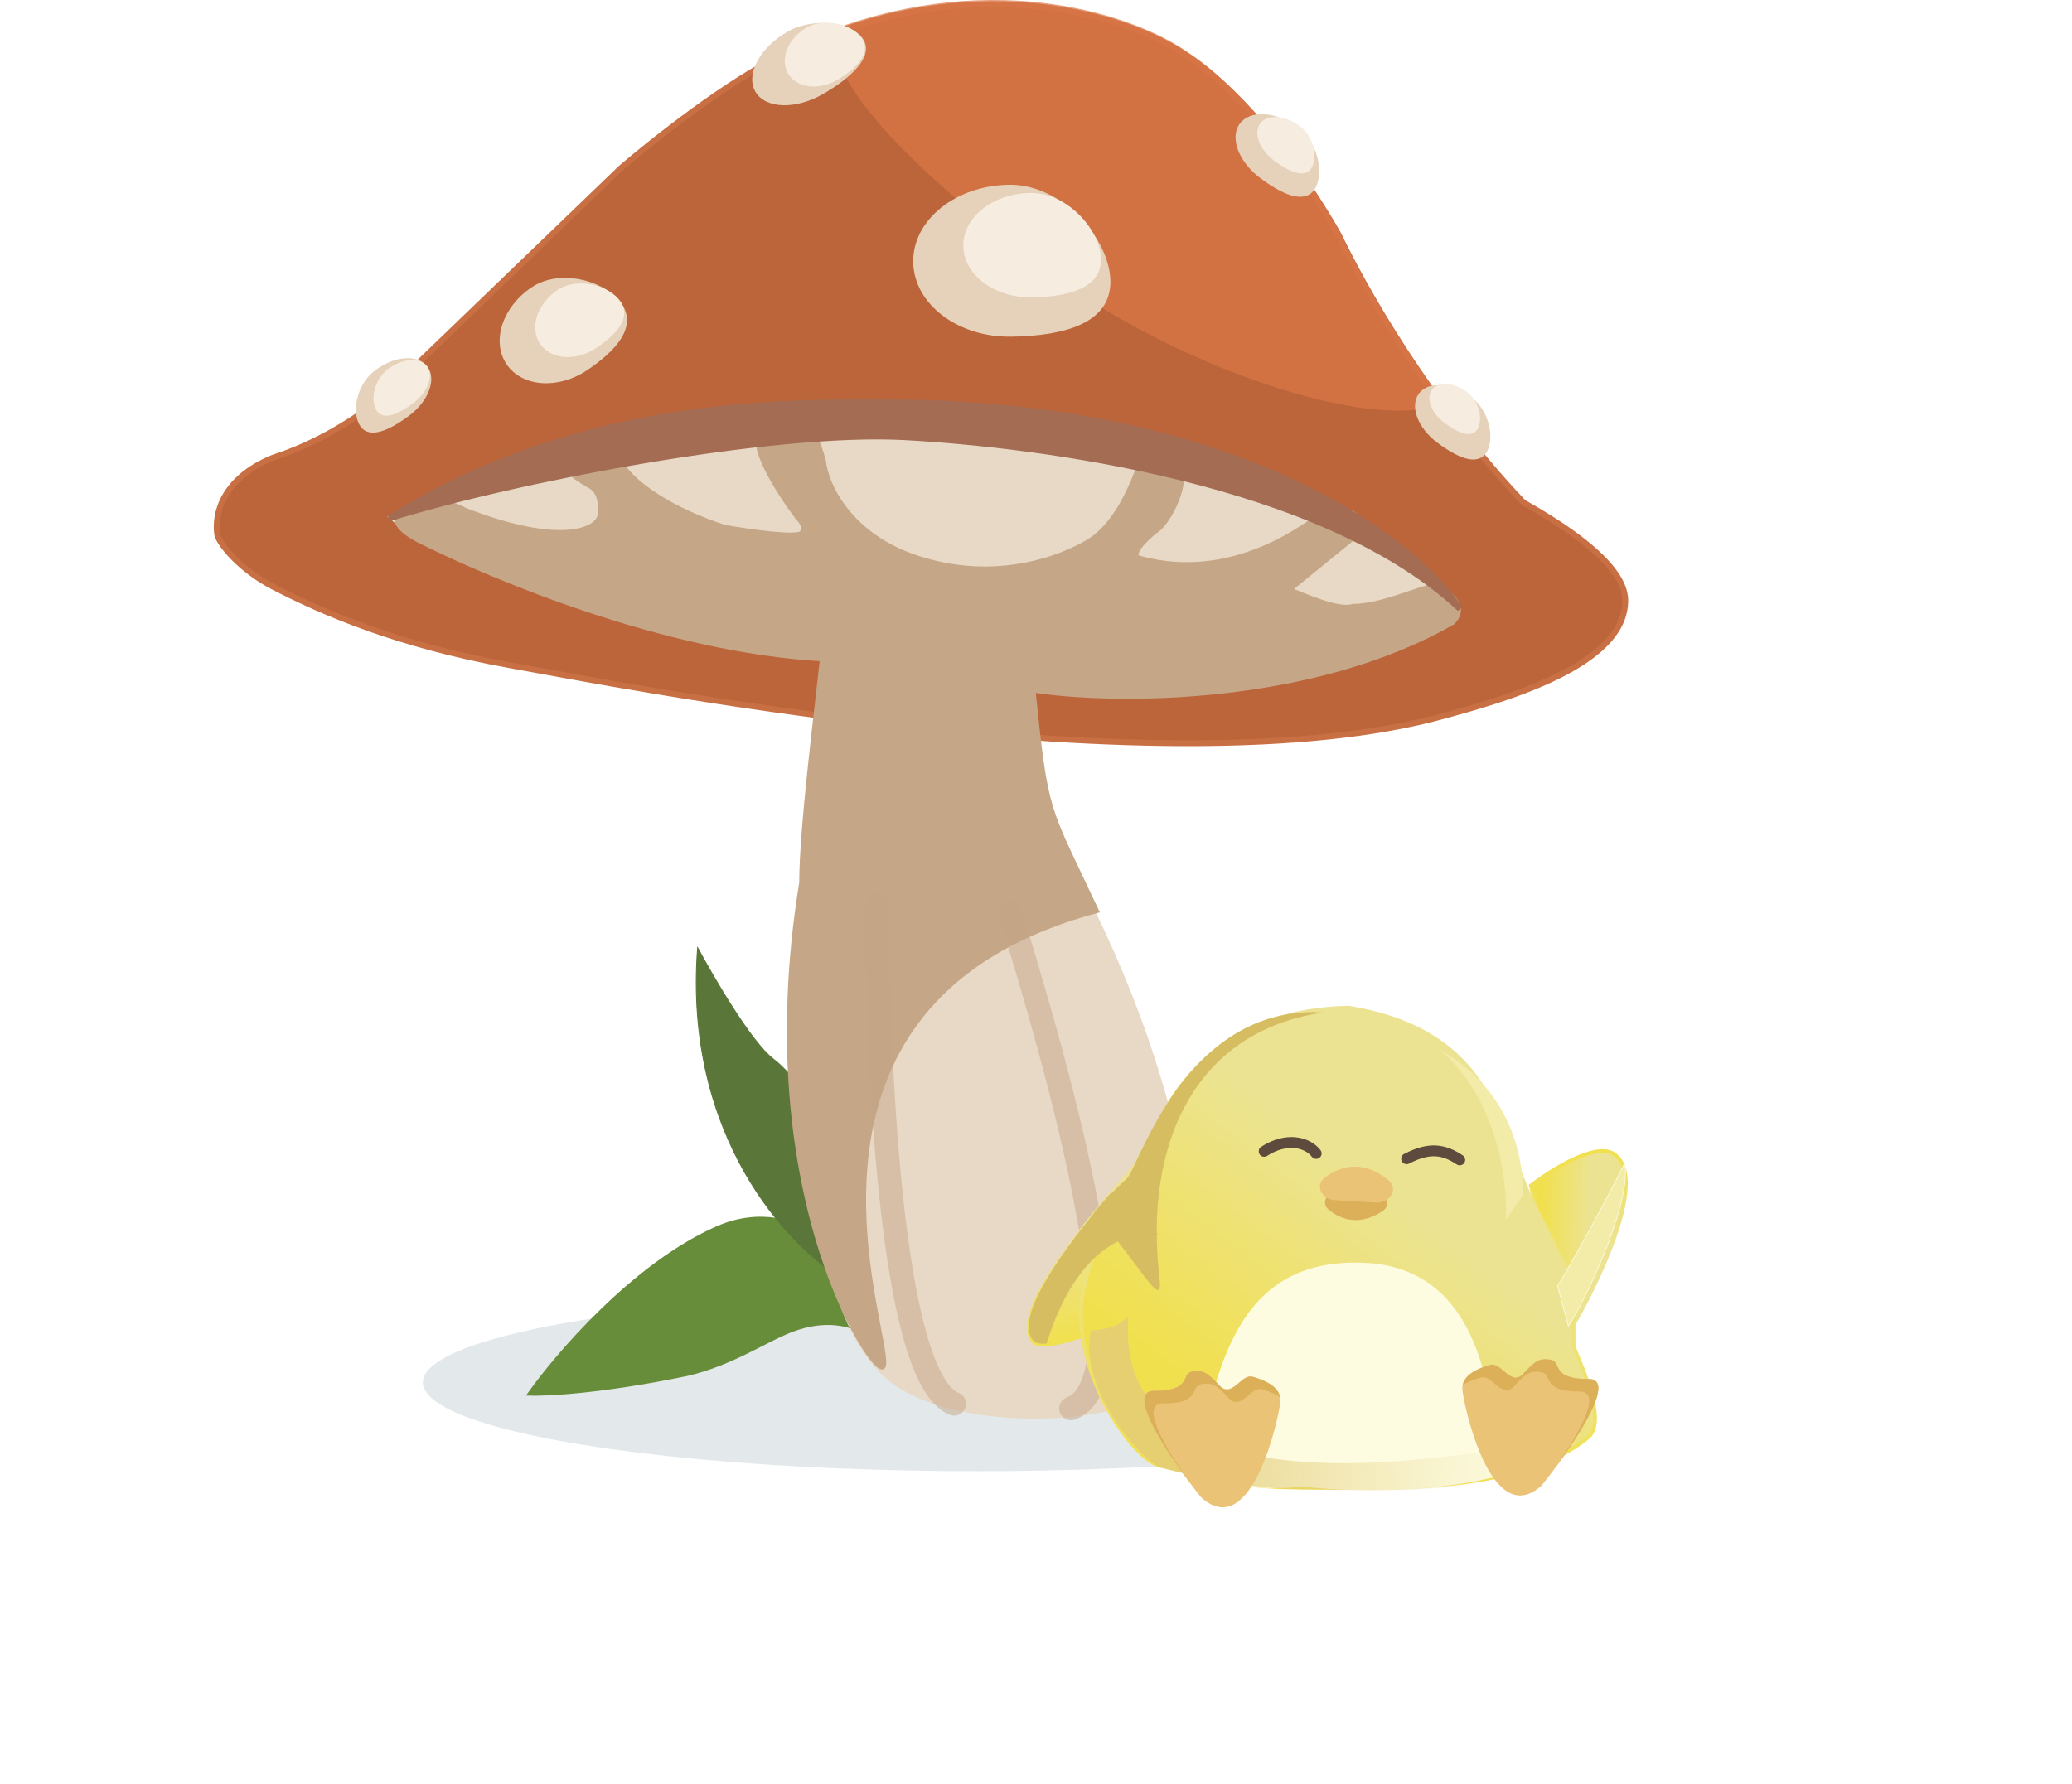 <svg width="245" height="211" viewBox="0 0 245 211" fill="none" xmlns="http://www.w3.org/2000/svg">
<g opacity="0.5">
<ellipse cx="153.035" cy="153" rx="61.176" ry="24" fill="white"/>
<ellipse cx="184" cy="184" rx="61" ry="13" fill="white"/>
<ellipse cx="101" cy="188.5" rx="101" ry="9.5" fill="white"/>
<ellipse cx="92.519" cy="136" rx="28.765" ry="31" fill="white"/>
<ellipse cx="64" cy="148" rx="11" ry="12" fill="white"/>
<ellipse cx="132" cy="171" rx="44" ry="31" fill="white"/>
<ellipse cx="122.765" cy="148" rx="28.765" ry="31" fill="white"/>
<ellipse cx="78.765" cy="167" rx="28.765" ry="31" fill="white"/>
<ellipse cx="44.806" cy="165.5" rx="21.806" ry="23.5" fill="white"/>
<g filter="url(#filter0_f_2459_2063)">
<ellipse cx="115.5" cy="163.5" rx="65.5" ry="10.5" fill="#C7D2D6"/>
</g>
</g>
<path d="M84.817 145.09C94.639 140.806 102.919 150.015 105.831 155.155L104.405 159.172C100.746 156.064 97.038 156.238 93.9 157.36C90.761 158.481 86.82 161.339 81.331 162.637C71.195 164.745 64.456 165.075 62.354 164.976C65.749 160.132 74.995 149.374 84.817 145.09Z" fill="#678D3A" stroke="#678D3A" stroke-width="0.171"/>
<path d="M82.491 112.084C80.771 134.432 93.317 147.583 99.805 151.365L103.082 144.59C101.49 139.263 98.981 134.832 97.91 133.302C96.818 131.413 93.962 127.184 91.402 125.219C88.842 123.253 84.395 115.643 82.491 112.084Z" fill="#5A7639" stroke="#5A7639" stroke-width="0.109"/>
<path d="M180.14 59.433C192.866 66.605 192.326 70.409 192.098 71.962C191.056 79.061 177.328 82.843 170.871 84.623L170.674 84.677C137.762 93.75 73.397 81.035 60.232 78.659C47.068 76.282 38.184 72.447 32.258 69.37C28.425 67.379 25.992 64.391 25.699 63.275C25.297 60.718 26.377 56.56 32.258 54.14C40.507 51.462 46.519 46.183 48.494 43.879L73.397 19.901C77.163 16.661 86.276 9.446 92.595 6.508C114.8 -4.38 133.588 1.971 140.207 6.508C144.23 9.064 151.31 15.629 158.19 27.604C162.907 37.325 170.705 49.496 180.14 59.433Z" fill="#BC643A" stroke="#C96F44" stroke-width="0.699"/>
<path d="M46.462 61.207C110.793 38.604 156.935 58.916 171.965 71.897C159.502 81.497 133.641 82.006 122.268 81.061C120.513 88.391 125.121 99.969 127.644 104.842C142.125 132.877 143.33 157.746 138.614 162.767C133.117 168.62 115.252 168.824 107.133 164.242C91.073 155.777 95.208 104.224 97.914 76.806C66.845 73.316 50.668 64.952 46.462 61.207Z" fill="#E8D9C6" stroke="#E8D9C6" stroke-width="0.699"/>
<path d="M122.08 81.541C123.642 96.66 123.642 95.04 129.557 107.676C89.636 118.425 105.178 157.408 104.413 161.485C104.035 163.504 88.695 142.174 94.852 104.412C94.852 98.042 96.638 84.097 97.307 77.87C78.471 76.833 57.85 67.97 50.188 64.155C42.059 60.375 51.601 58.219 54.903 60.375C65.705 64.608 70.289 62.931 70.921 61.239C71.144 60.807 71.355 58.299 69.856 57.459C63.853 54.096 69.781 54.903 70.302 54.543C70.935 54.147 72.467 53.701 73.538 55.083C76.127 58.798 82.726 61.527 85.702 62.427C88.529 62.931 94.316 63.766 94.852 63.075C95.388 62.383 94.778 61.563 94.406 61.239C92.323 58.395 87.527 51.45 90.83 50.327C94.133 49.203 96.013 49.502 97.307 54.543C97.605 57.279 100.275 63.42 108.578 66.098C118.956 69.446 127.102 65.126 128.664 64.155C132.324 61.995 134.095 56.811 134.801 55.083C134.243 52.791 139.154 53.528 139.6 55.083C140.225 58.193 137.703 62.175 136.587 62.751C135.359 63.723 133.284 65.753 134.801 66.098C146.295 69.23 155.222 61.455 156.004 61.131C161.003 59.23 160.765 61.923 160.021 63.507L152.321 69.77C154.144 70.454 158.235 72.371 160.021 71.767C164.221 71.767 169.572 68.596 170.51 69.554C171.407 70.471 173.434 71.698 171.761 73.534C155.067 83.124 131.751 83.053 122.08 81.541Z" fill="#C5A687" stroke="#C5A687" stroke-width="0.699"/>
<path d="M107.036 47.603C145.451 48.142 166.745 63.11 172.617 71.996C156.402 56.799 122.847 52.568 107.036 51.704C91.224 50.841 60.803 56.705 46.017 61.311C69.618 46.545 94.832 47.602 107.036 47.603Z" fill="#A46C53" stroke="#A46C53" stroke-width="0.699"/>
<path d="M119.443 107.977C125.321 126.934 135.562 163.215 126.642 166.578" stroke="#C5A687" stroke-opacity="0.5" stroke-width="2.796" stroke-linecap="round"/>
<path d="M103.723 106.996C103.723 123.414 105.097 163.027 112.826 166.025" stroke="#C5A687" stroke-opacity="0.5" stroke-width="2.796" stroke-linecap="round"/>
<path fill-rule="evenodd" clip-rule="evenodd" d="M98.337 3.537C117.992 -3.779 134.166 1.872 140.206 6.012C144.229 8.568 151.309 15.133 158.188 27.108C161.219 33.353 165.521 40.608 170.711 47.633C162.571 51.37 138.746 43.467 122.949 31.457C108.391 20.39 98.174 10.439 98.337 3.537Z" fill="#DC7747" fill-opacity="0.7"/>
<path d="M89.318 10.841C90.49 12.87 94.071 12.997 97.316 11.123C100.562 9.249 103.295 6.761 102.123 4.732C100.951 2.702 96.318 1.899 93.073 3.773C89.827 5.647 88.147 8.811 89.318 10.841Z" fill="#E6D2BA"/>
<path d="M93.17 8.677C94.16 10.392 96.757 10.746 98.97 9.468C101.183 8.19 102.983 6.383 101.993 4.668C101.003 2.953 97.598 1.981 95.385 3.259C93.172 4.537 92.18 6.963 93.17 8.677Z" fill="#F6ECE0"/>
<path d="M107.98 30.991C107.912 26.029 112.989 21.936 119.32 21.85C125.65 21.763 131.231 28.286 131.299 33.248C131.367 38.21 125.897 39.731 119.566 39.818C113.235 39.905 108.048 35.953 107.98 30.991Z" fill="#E6D2BA"/>
<path d="M113.907 29.102C113.86 25.693 117.404 22.881 121.823 22.821C126.241 22.76 130.135 27.24 130.182 30.649C130.229 34.057 126.41 35.103 121.992 35.164C117.573 35.224 113.953 32.51 113.907 29.102Z" fill="#F6ECE0"/>
<path d="M59.895 43.071C58.081 40.366 59.408 36.298 62.859 33.984C66.31 31.669 71.715 33.259 73.528 35.964C75.342 38.669 72.878 41.464 69.427 43.778C65.977 46.092 61.709 45.776 59.895 43.071Z" fill="#E6D2BA"/>
<path d="M63.853 40.652C62.585 38.761 63.513 35.916 65.925 34.298C68.338 32.68 72.117 33.791 73.385 35.683C74.654 37.574 72.931 39.528 70.518 41.146C68.105 42.764 65.121 42.543 63.853 40.652Z" fill="#F6ECE0"/>
<path d="M146.607 14.613C147.838 12.966 150.908 13.179 153.464 15.09C156.019 17 156.598 20.847 155.367 22.494C154.136 24.141 151.561 22.964 149.005 21.054C146.45 19.143 145.376 16.259 146.607 14.613Z" fill="#E6D2BA"/>
<path d="M149.022 14.597C149.864 13.47 151.961 13.615 153.706 14.919C155.451 16.223 155.844 18.852 155.002 19.979C154.16 21.105 152.401 20.302 150.656 18.998C148.912 17.694 148.18 15.723 149.022 14.597Z" fill="#F6ECE0"/>
<path d="M167.778 46.541C168.887 45.057 171.653 45.249 173.956 46.971C176.258 48.692 176.78 52.158 175.671 53.642C174.562 55.126 172.241 54.066 169.939 52.344C167.636 50.623 166.668 48.024 167.778 46.541Z" fill="#E6D2BA"/>
<path d="M169.321 46.081C170.067 45.083 171.928 45.212 173.478 46.37C175.027 47.529 175.378 49.861 174.632 50.859C173.886 51.857 172.324 51.144 170.775 49.986C169.226 48.828 168.575 47.079 169.321 46.081Z" fill="#F6ECE0"/>
<path d="M50.539 43.357C49.429 41.873 46.663 42.066 44.361 43.787C42.058 45.508 41.536 48.975 42.645 50.459C43.755 51.942 46.075 50.882 48.378 49.161C50.681 47.439 51.648 44.841 50.539 43.357Z" fill="#E6D2BA"/>
<path d="M50.485 43.33C49.656 42.221 47.589 42.365 45.867 43.651C44.146 44.938 43.756 47.529 44.585 48.638C45.415 49.747 47.149 48.955 48.87 47.668C50.591 46.381 51.314 44.439 50.485 43.33Z" fill="#F6ECE0"/>
<path d="M190.869 136.513C194.98 139.362 188.963 151.845 185.44 157.731L181.014 140.224C183.421 138.359 188.761 135.006 190.869 136.513Z" fill="url(#paint0_linear_2459_2063)" stroke="url(#paint1_linear_2459_2063)" stroke-width="0.442" stroke-linecap="round"/>
<path d="M122.223 158.676C118.987 155.233 130.34 142.125 135.264 136.789L139.495 153.083C136.687 154.583 123.871 160.487 122.223 158.676Z" fill="url(#paint2_linear_2459_2063)" stroke="url(#paint3_linear_2459_2063)" stroke-width="0.442" stroke-linecap="round"/>
<path d="M159.498 119.178C177.298 122.119 177.298 134.624 181.292 142.274L186.064 151.718L186.064 159.269C187.154 161.872 189.837 167.772 187.944 169.855C179.647 176.971 162.379 175.929 153.768 175.929C145.866 175.929 142.933 174.639 136.656 173.182C133.173 171.547 125.946 160.937 128.286 151.718C129.683 146.214 130.898 143.878 136.656 133.321C138.219 130.456 143.191 119.457 159.498 119.178Z" fill="url(#paint4_linear_2459_2063)" stroke="url(#paint5_linear_2459_2063)" stroke-width="0.442"/>
<path d="M172.604 137.18C170.746 135.942 169.054 135.629 166.326 137.044" stroke="#5F4B3D" stroke-width="1.287" stroke-linecap="round"/>
<path d="M155.629 136.417C154.589 135.064 152.124 134.456 149.479 136.167" stroke="#5F4B3D" stroke-width="1.287" stroke-linecap="round"/>
<path d="M157.12 143.086C158.989 144.605 161.237 144.74 163.473 143.239C164.644 142.453 163.841 140.958 162.379 140.946L158.342 140.912C156.961 140.901 156.095 142.253 157.12 143.086Z" fill="#DCB059"/>
<path d="M192.099 137.515C193.04 142.202 187.218 154.331 185.447 156.822L184.158 152.073C186.46 148.45 192.14 137.74 192.099 137.515Z" fill="#F3ECA8" stroke="#FDFCE1" stroke-width="0.078" stroke-linecap="round"/>
<path d="M156.787 139.445C159.053 137.729 161.65 137.737 164.042 139.766C165.101 140.664 164.166 142.089 162.711 142.004L157.856 141.72C156.481 141.64 155.732 140.245 156.787 139.445Z" fill="#EBC376" stroke="#EBC376" stroke-width="0.442" stroke-linecap="round"/>
<path fill-rule="evenodd" clip-rule="evenodd" d="M141.252 175.057C141.465 174.116 141.672 173.16 141.88 172.197C144.322 160.923 146.964 148.723 161.67 149.582C174.755 150.346 176.584 165.092 176.537 174.525C168.527 176.449 159.251 176.228 153.995 175.601C150.993 176.017 146.103 175.682 141.252 175.057Z" fill="#FDFCE1"/>
<path d="M141.252 175.057L141.231 175.264L140.973 175.231L141.024 175.004L141.252 175.057ZM141.88 172.197L142.108 172.248L141.88 172.197ZM161.67 149.582L161.673 149.372L161.67 149.582ZM176.537 174.525L176.769 174.537L176.768 174.689L176.608 174.728L176.537 174.525ZM153.995 175.601L153.947 175.394L153.98 175.389L154.012 175.393L153.995 175.601ZM141.024 175.004C141.237 174.064 141.444 173.109 141.652 172.146L142.108 172.248C141.899 173.211 141.692 174.168 141.479 175.109L141.024 175.004ZM141.652 172.146C142.871 166.519 144.148 160.613 146.974 156.227C148.39 154.029 150.2 152.203 152.595 150.983C154.992 149.763 157.959 149.155 161.673 149.372L161.668 149.791C158.029 149.579 155.151 150.174 152.839 151.352C150.526 152.53 148.766 154.298 147.378 156.453C144.596 160.77 143.331 166.602 142.108 172.248L141.652 172.146ZM161.673 149.372C164.996 149.566 167.616 150.65 169.67 152.322C171.719 153.991 173.192 156.235 174.244 158.737C176.347 163.737 176.792 169.814 176.769 174.537L176.305 174.512C176.328 169.802 175.882 163.79 173.812 158.868C172.777 156.408 171.342 154.233 169.37 152.628C167.402 151.025 164.887 149.979 161.668 149.791L161.673 149.372ZM176.608 174.728C168.561 176.661 159.252 176.438 153.977 175.809L154.012 175.393C159.25 176.017 168.494 176.237 176.466 174.322L176.608 174.728ZM154.042 175.809C151.004 176.229 146.083 175.89 141.231 175.264L141.272 174.849C146.122 175.474 150.983 175.804 153.947 175.394L154.042 175.809Z" fill="#FDFCE1"/>
<path fill-rule="evenodd" clip-rule="evenodd" d="M156.515 119.747C141.131 121.942 135.258 135.495 137.101 151.11C137.418 153.799 136.422 152.465 134.304 149.631C133.033 147.928 131.357 145.685 129.318 143.446C130.814 141.656 132.056 140.497 132.748 139.852C133.007 139.611 133.189 139.441 133.278 139.337C133.553 139.017 133.939 138.203 134.472 137.08C136.977 131.803 142.726 119.691 155.397 119.691C155.775 119.704 156.148 119.723 156.515 119.747Z" fill="#D7BD62"/>
<path fill-rule="evenodd" clip-rule="evenodd" d="M188.116 169.363C188.018 169.649 187.883 169.903 187.702 170.117C180.796 176.487 167.204 176.32 158.688 176.215C157.692 176.203 156.766 176.191 155.927 176.191C148.581 176.191 143.03 175.046 137.194 173.588C134.645 172.301 127.575 164.384 128.98 157.347C130.617 157.258 132.22 156.969 133.232 155.8C133.418 155.585 133.408 155.878 133.385 156.522C133.231 160.877 132.51 181.28 188.116 169.363Z" fill="url(#paint6_linear_2459_2063)" fill-opacity="0.8"/>
<path d="M187.849 163.094C191.476 163.061 185.653 171.48 182.288 175.693C176.289 181.12 173.061 166.145 172.919 164.368C172.777 162.592 174.881 161.808 176.205 161.429C177.529 161.05 178.646 164.016 180.083 162.5C181.519 160.984 181.962 160.599 183.334 160.813C184.705 161.026 183.316 163.135 187.849 163.094Z" fill="#EBC376"/>
<path fill-rule="evenodd" clip-rule="evenodd" d="M183.509 174.118C186.851 169.681 191.066 163.065 187.849 163.094C184.882 163.121 184.452 162.226 184.125 161.546C183.952 161.186 183.807 160.886 183.334 160.813C181.962 160.599 181.519 160.984 180.083 162.5C179.258 163.371 178.538 162.763 177.823 162.16C177.294 161.713 176.768 161.268 176.205 161.429C175.019 161.769 173.207 162.433 172.944 163.844C173.615 163.388 174.46 163.101 175.115 162.914C175.678 162.753 176.204 163.197 176.734 163.644C177.448 164.247 178.168 164.856 178.993 163.984C180.429 162.468 180.872 162.084 182.244 162.297C182.718 162.371 182.862 162.671 183.035 163.03C183.362 163.711 183.792 164.605 186.76 164.578C189.632 164.553 186.576 169.829 183.509 174.118Z" fill="#DCB059"/>
<path d="M136.463 164.492C132.836 164.46 138.659 172.878 142.024 177.092C148.024 182.518 151.252 167.543 151.394 165.767C151.536 163.991 149.432 163.207 148.108 162.828C146.784 162.449 145.666 165.415 144.23 163.899C142.794 162.382 142.35 161.998 140.979 162.211C139.608 162.424 140.997 164.533 136.463 164.492Z" fill="#EBC376"/>
<path fill-rule="evenodd" clip-rule="evenodd" d="M140.803 175.52C137.461 171.083 133.247 164.467 136.463 164.496C139.43 164.523 139.86 163.629 140.188 162.948C140.361 162.589 140.505 162.289 140.979 162.215C142.35 162.002 142.794 162.386 144.23 163.902C145.055 164.774 145.775 164.165 146.489 163.562C147.018 163.115 147.544 162.671 148.108 162.832C149.293 163.171 151.105 163.835 151.368 165.247C150.698 164.79 149.852 164.503 149.197 164.316C148.634 164.155 148.108 164.599 147.579 165.046C146.865 165.65 146.145 166.258 145.32 165.387C143.883 163.87 143.44 163.486 142.069 163.699C141.595 163.773 141.451 164.073 141.278 164.432C140.95 165.113 140.52 166.007 137.553 165.981C134.68 165.955 137.736 171.231 140.803 175.52Z" fill="#DCB059"/>
<path fill-rule="evenodd" clip-rule="evenodd" d="M180.105 141.31L178.053 144.26C178.315 139.166 176.843 129.786 170.27 124.168C178.04 128.582 180.107 135.765 180.105 141.31Z" fill="#F3ECA8"/>
<path fill-rule="evenodd" clip-rule="evenodd" d="M131.288 141.151C126.033 147.323 119.675 155.894 122.201 158.581C122.463 158.869 123.008 158.962 123.752 158.908C127.434 146.958 134.094 145.363 137.013 146.086L131.288 141.151Z" fill="#D7BD62"/>
<defs>
<filter id="filter0_f_2459_2063" x="40" y="143" width="151" height="41" filterUnits="userSpaceOnUse" color-interpolation-filters="sRGB">
<feFlood flood-opacity="0" result="BackgroundImageFix"/>
<feBlend mode="normal" in="SourceGraphic" in2="BackgroundImageFix" result="shape"/>
<feGaussianBlur stdDeviation="5" result="effect1_foregroundBlur_2459_2063"/>
</filter>
<linearGradient id="paint0_linear_2459_2063" x1="192.008" y1="136" x2="182.59" y2="135.678" gradientUnits="userSpaceOnUse">
<stop offset="0.41" stop-color="#ECE392"/>
<stop offset="1" stop-color="#F1E04E"/>
</linearGradient>
<linearGradient id="paint1_linear_2459_2063" x1="193.427" y1="155.127" x2="187.375" y2="136.56" gradientUnits="userSpaceOnUse">
<stop offset="0.41" stop-color="#ECE392"/>
<stop offset="1" stop-color="#F1E04E"/>
</linearGradient>
<linearGradient id="paint2_linear_2459_2063" x1="125.546" y1="138.422" x2="128.867" y2="158.182" gradientUnits="userSpaceOnUse">
<stop offset="0.41" stop-color="#ECE392"/>
<stop offset="1" stop-color="#F1E04E"/>
</linearGradient>
<linearGradient id="paint3_linear_2459_2063" x1="125.546" y1="138.422" x2="128.867" y2="158.182" gradientUnits="userSpaceOnUse">
<stop offset="0.41" stop-color="#ECE392"/>
<stop offset="1" stop-color="#F1E04E"/>
</linearGradient>
<linearGradient id="paint4_linear_2459_2063" x1="171.508" y1="120" x2="139.231" y2="162.055" gradientUnits="userSpaceOnUse">
<stop offset="0.41" stop-color="#ECE392"/>
<stop offset="1" stop-color="#F1E04E"/>
</linearGradient>
<linearGradient id="paint5_linear_2459_2063" x1="161.403" y1="119.289" x2="158.073" y2="176.288" gradientUnits="userSpaceOnUse">
<stop offset="0.41" stop-color="#ECE392"/>
<stop offset="1" stop-color="#F1E04E"/>
</linearGradient>
<linearGradient id="paint6_linear_2459_2063" x1="140.017" y1="172.283" x2="179.739" y2="171.514" gradientUnits="userSpaceOnUse">
<stop stop-color="#E3CB79"/>
<stop offset="1" stop-color="#E8D283" stop-opacity="0"/>
</linearGradient>
</defs>
</svg>
